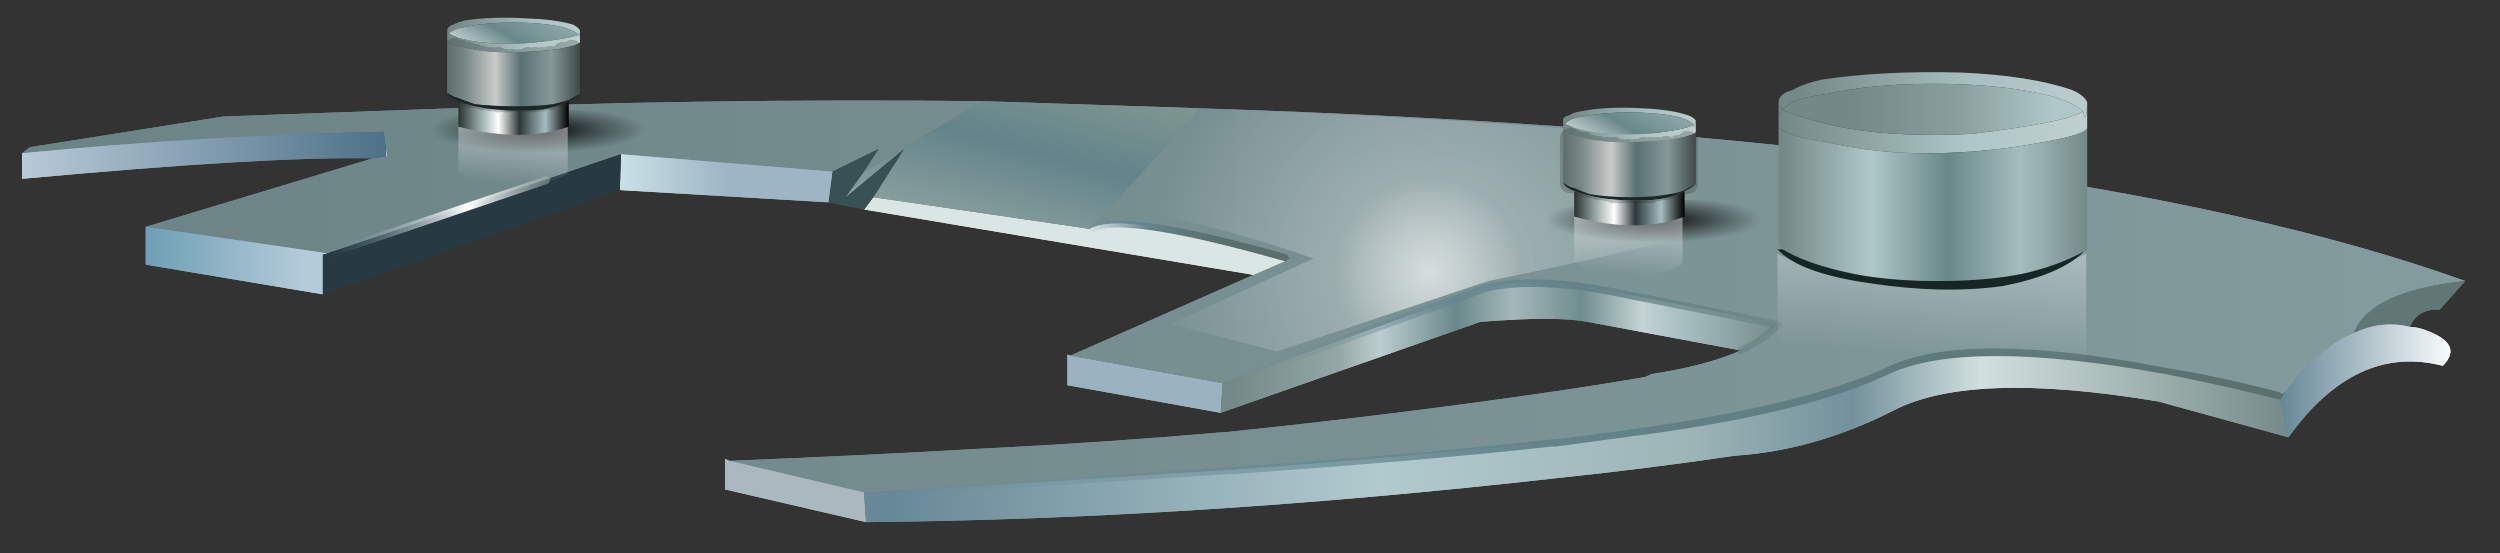 <?xml version="1.0" encoding="utf-8"?>
<!-- Generator: Adobe Illustrator 16.0.0, SVG Export Plug-In . SVG Version: 6.00 Build 0)  -->
<!DOCTYPE svg PUBLIC "-//W3C//DTD SVG 1.1//EN" "http://www.w3.org/Graphics/SVG/1.1/DTD/svg11.dtd">
<svg version="1.1" id="Layer_1" xmlns="http://www.w3.org/2000/svg" xmlns:xlink="http://www.w3.org/1999/xlink" x="0px" y="0px"
	 width="122.33px" height="27.08px" viewBox="0 0 122.33 27.08" enable-background="new 0 0 122.33 27.08" xml:space="preserve">
<rect x="0" y="0" width="122.33" height="27.08" fill="#333333" stroke="none"/>
<g>
	
		<path fill-rule="evenodd" clip-rule="evenodd" fill="none" stroke="#292F2E" stroke-linecap="round" stroke-linejoin="round" stroke-miterlimit="3" stroke-opacity="0.251" d="
		M76.93,6.65l-0.15,2.5 M77.23,6.75l-0.1,2.55 M80.78,6.95v2.7 M81.13,6.9l0.05,2.65 M81.53,6.9l0.05,2.6"/>
	<g>
		<g>
			<g>
				<polygon fill-rule="evenodd" clip-rule="evenodd" fill="#9BB2C0" points="52.38,17.4 59.83,18.75 59.73,20.2 52.23,18.85 
					52.23,17.35 				"/>
				<polygon fill-rule="evenodd" clip-rule="evenodd" fill="#9BB2C0" points="52.38,17.4 59.83,18.75 59.73,20.2 52.23,18.85 
					52.23,17.35 				"/>
				<linearGradient id="SVGID_1_" gradientUnits="userSpaceOnUse" x1="-1495.854" y1="14.509" x2="763.02" y2="14.509">
					<stop  offset="0.016" style="stop-color:#82958F"/>
					<stop  offset="0.286" style="stop-color:#889B95"/>
					<stop  offset="0.553" style="stop-color:#395153"/>
					<stop  offset="0.788" style="stop-color:#A6BDBF"/>
					<stop  offset="1" style="stop-color:#758B89"/>
				</linearGradient>
				<path fill-rule="evenodd" clip-rule="evenodd" fill="url(#SVGID_1_)" d="M111.53,19.35c-2-0.5-3.85-0.92-5.55-1.25h-0.05
					c-6.53-1.2-11.07-1.2-13.6,0c-2.47,1.2-6.27,2.17-11.4,2.9c-1.53,0.23-3.15,0.45-4.85,0.65c-0.03,0-0.08,0-0.15,0
					c-4.23,0.43-9.47,0.88-15.7,1.35c-0.03,0-0.08,0-0.15,0c-3.57,0.23-7.47,0.48-11.7,0.75c-0.1,0-0.17,0-0.2,0
					c-1.9,0.13-3.87,0.25-5.9,0.35l-6.6-1.55c4.27-0.17,8.4-0.37,12.4-0.6c4.07-0.2,7.98-0.47,11.75-0.8c0.03,0,0.07,0,0.1,0
					c5.53-0.57,10.8-1.22,15.8-1.95c1.6-0.23,3.18-0.48,4.75-0.75l0.35-0.15c1.77-0.27,3.22-0.65,4.35-1.15
					c0.73-0.37,1.33-0.8,1.8-1.3l-8.15-1.6c-2.47-0.47-4.48-0.53-6.05-0.2l-12.95,4.7l-7.45-1.35l8.95-3.95l1.6-0.7
					c-5.27-1.67-8.47-2.18-9.6-1.55l5.4-5.9c28.07,0.9,48.7,3.72,61.9,8.45c-3.1,0.33-4.92,1.18-5.45,2.55
					c-1.17,0.47-2.27,1.42-3.3,2.85l-0.1,0.05L111.53,19.35z M30.38,7.55L16.03,12.4l-8.9-1.3l11.1-3.35l0.7-0.1l-0.15-1.2
					c-5.6,0.1-11.5,0.45-17.7,1.05l0.4-0.3l9.45-1.5l9.8-0.35c9.13-0.37,18.25-0.5,27.35-0.4l-5.85,3.5l0.75-1.15l-2.25,1.1
					L30.38,7.55z"/>
				<linearGradient id="SVGID_2_" gradientUnits="userSpaceOnUse" x1="-1495.854" y1="14.509" x2="763.02" y2="14.509">
					<stop  offset="0.016" style="stop-color:#82958F"/>
					<stop  offset="0.286" style="stop-color:#889B95"/>
					<stop  offset="0.553" style="stop-color:#395153"/>
					<stop  offset="0.788" style="stop-color:#A6BDBF"/>
					<stop  offset="1" style="stop-color:#758B89"/>
				</linearGradient>
				<path fill-rule="evenodd" clip-rule="evenodd" fill="url(#SVGID_2_)" d="M111.53,19.35c-2-0.5-3.85-0.92-5.55-1.25h-0.05
					c-6.53-1.2-11.07-1.2-13.6,0c-2.47,1.2-6.27,2.17-11.4,2.9c-1.53,0.23-3.15,0.45-4.85,0.65c-0.03,0-0.08,0-0.15,0
					c-4.23,0.43-9.47,0.88-15.7,1.35c-0.03,0-0.08,0-0.15,0c-3.57,0.23-7.47,0.48-11.7,0.75c-0.1,0-0.17,0-0.2,0
					c-1.9,0.13-3.87,0.25-5.9,0.35l-6.6-1.55c4.27-0.17,8.4-0.37,12.4-0.6c4.07-0.2,7.98-0.47,11.75-0.8c0.03,0,0.07,0,0.1,0
					c5.53-0.57,10.8-1.22,15.8-1.95c1.6-0.23,3.18-0.48,4.75-0.75l0.35-0.15c1.77-0.27,3.22-0.65,4.35-1.15
					c0.73-0.37,1.33-0.8,1.8-1.3l-8.15-1.6c-2.47-0.47-4.48-0.53-6.05-0.2l-12.95,4.7l-7.45-1.35l8.95-3.95l1.6-0.7
					c-5.27-1.67-8.47-2.18-9.6-1.55l5.4-5.9c28.07,0.9,48.7,3.72,61.9,8.45c-3.1,0.33-4.92,1.18-5.45,2.55
					c-1.17,0.47-2.27,1.42-3.3,2.85l-0.1,0.05L111.53,19.35z M30.38,7.55L16.03,12.4l-8.9-1.3l11.1-3.35l0.7-0.1l-0.15-1.2
					c-5.6,0.1-11.5,0.45-17.7,1.05l0.4-0.3l9.45-1.5l9.8-0.35c9.13-0.37,18.25-0.5,27.35-0.4l-5.85,3.5l0.75-1.15l-2.25,1.1
					L30.38,7.55z"/>
				<linearGradient id="SVGID_3_" gradientUnits="userSpaceOnUse" x1="59.733" y1="17.021" x2="86.983" y2="17.021">
					<stop  offset="0.016" style="stop-color:#738987"/>
					<stop  offset="0.212" style="stop-color:#94A7A6"/>
					<stop  offset="0.286" style="stop-color:#BDCDCE"/>
					<stop  offset="0.423" style="stop-color:#69888A"/>
					<stop  offset="0.525" style="stop-color:#A5B8B8"/>
					<stop  offset="0.647" style="stop-color:#6F8D8F"/>
					<stop  offset="0.757" style="stop-color:#C5D3D3"/>
					<stop  offset="0.835" style="stop-color:#A6BDBF"/>
					<stop  offset="1" style="stop-color:#758B89"/>
				</linearGradient>
				<path fill-rule="evenodd" clip-rule="evenodd" fill="url(#SVGID_3_)" d="M59.83,18.75l12.95-4.7c1.57-0.33,3.58-0.27,6.05,0.2
					l8.15,1.6c-0.47,0.5-1.07,0.93-1.8,1.3l-7.5-1.4c-1.03-0.2-2.78-0.2-5.25,0l-12.7,4.45L59.83,18.75z"/>
				<linearGradient id="SVGID_4_" gradientUnits="userSpaceOnUse" x1="59.733" y1="17.021" x2="86.983" y2="17.021">
					<stop  offset="0.016" style="stop-color:#738987"/>
					<stop  offset="0.212" style="stop-color:#94A7A6"/>
					<stop  offset="0.286" style="stop-color:#BDCDCE"/>
					<stop  offset="0.423" style="stop-color:#69888A"/>
					<stop  offset="0.525" style="stop-color:#A5B8B8"/>
					<stop  offset="0.647" style="stop-color:#6F8D8F"/>
					<stop  offset="0.757" style="stop-color:#C5D3D3"/>
					<stop  offset="0.835" style="stop-color:#A6BDBF"/>
					<stop  offset="1" style="stop-color:#758B89"/>
				</linearGradient>
				<path fill-rule="evenodd" clip-rule="evenodd" fill="url(#SVGID_4_)" d="M59.83,18.75l12.95-4.7c1.57-0.33,3.58-0.27,6.05,0.2
					l8.15,1.6c-0.47,0.5-1.07,0.93-1.8,1.3l-7.5-1.4c-1.03-0.2-2.78-0.2-5.25,0l-12.7,4.45L59.83,18.75z"/>
				<path fill-rule="evenodd" clip-rule="evenodd" fill="#DAE6E4" d="M42.28,10.25l0.45-0.6l10.6,1.55c1.13-0.63,4.33-0.12,9.6,1.55
					l-1.6,0.7L42.28,10.25z"/>
				<path fill-rule="evenodd" clip-rule="evenodd" fill="#DAE6E4" d="M42.28,10.25l0.45-0.6l10.6,1.55c1.13-0.63,4.33-0.12,9.6,1.55
					l-1.6,0.7L42.28,10.25z"/>
				<linearGradient id="SVGID_5_" gradientUnits="userSpaceOnUse" x1="48.697" y1="12.48" x2="51.545" y2="1.861">
					<stop  offset="0.031" style="stop-color:#90A3A1"/>
					<stop  offset="0.49" style="stop-color:#63848B"/>
					<stop  offset="1" style="stop-color:#899D92"/>
				</linearGradient>
				<polygon fill-rule="evenodd" clip-rule="evenodd" fill="url(#SVGID_5_)" points="42.73,9.65 44.23,7.3 41.33,9.7 42.23,8.45 
					48.08,4.95 58.73,5.3 53.33,11.2 				"/>
				<linearGradient id="SVGID_6_" gradientUnits="userSpaceOnUse" x1="48.697" y1="12.48" x2="51.545" y2="1.861">
					<stop  offset="0.031" style="stop-color:#90A3A1"/>
					<stop  offset="0.49" style="stop-color:#63848B"/>
					<stop  offset="1" style="stop-color:#899D92"/>
				</linearGradient>
				<polygon fill-rule="evenodd" clip-rule="evenodd" fill="url(#SVGID_6_)" points="42.73,9.65 44.23,7.3 41.33,9.7 42.23,8.45 
					48.08,4.95 58.73,5.3 53.33,11.2 				"/>
				<polygon fill-rule="evenodd" clip-rule="evenodd" fill="#395155" points="42.23,8.45 41.33,9.7 44.23,7.3 42.73,9.65 
					42.28,10.25 40.53,9.9 40.73,8.4 42.98,7.3 				"/>
				<polygon fill-rule="evenodd" clip-rule="evenodd" fill="#395155" points="42.23,8.45 41.33,9.7 44.23,7.3 42.73,9.65 
					42.28,10.25 40.53,9.9 40.73,8.4 42.98,7.3 				"/>
				<linearGradient id="SVGID_7_" gradientUnits="userSpaceOnUse" x1="29.496" y1="8.725" x2="35.571" y2="8.725">
					<stop  offset="0" style="stop-color:#D0E8EA"/>
					<stop  offset="1" style="stop-color:#9EB5C5"/>
				</linearGradient>
				<polygon fill-rule="evenodd" clip-rule="evenodd" fill="url(#SVGID_7_)" points="30.33,9.3 30.38,7.55 40.73,8.4 40.53,9.9 				
					"/>
				<linearGradient id="SVGID_8_" gradientUnits="userSpaceOnUse" x1="29.496" y1="8.725" x2="35.571" y2="8.725">
					<stop  offset="0" style="stop-color:#D0E8EA"/>
					<stop  offset="1" style="stop-color:#9EB5C5"/>
				</linearGradient>
				<polygon fill-rule="evenodd" clip-rule="evenodd" fill="url(#SVGID_8_)" points="30.33,9.3 30.38,7.55 40.73,8.4 40.53,9.9 				
					"/>
				<polygon fill-rule="evenodd" clip-rule="evenodd" fill="#273A41" points="16.03,12.4 30.38,7.55 30.33,9.3 15.78,14.4 
					15.78,12.45 				"/>
				<polygon fill-rule="evenodd" clip-rule="evenodd" fill="#273A41" points="16.03,12.4 30.38,7.55 30.33,9.3 15.78,14.4 
					15.78,12.45 				"/>
				<polygon fill-rule="evenodd" clip-rule="evenodd" fill="#AAB9C0" points="35.68,22.55 42.28,24.1 42.38,25.55 35.48,23.95 
					35.48,22.45 				"/>
				<polygon fill-rule="evenodd" clip-rule="evenodd" fill="#AAB9C0" points="35.68,22.55 42.28,24.1 42.38,25.55 35.48,23.95 
					35.48,22.45 				"/>
				<linearGradient id="SVGID_9_" gradientUnits="userSpaceOnUse" x1="42.283" y1="21.375" x2="111.983" y2="21.375">
					<stop  offset="0.016" style="stop-color:#678897"/>
					<stop  offset="0.361" style="stop-color:#B1CACE"/>
					<stop  offset="0.58" style="stop-color:#9DB5B7"/>
					<stop  offset="0.694" style="stop-color:#73919C"/>
					<stop  offset="0.784" style="stop-color:#D1E0DE"/>
					<stop  offset="1" style="stop-color:#758B89"/>
				</linearGradient>
				<path fill-rule="evenodd" clip-rule="evenodd" fill="url(#SVGID_9_)" d="M105.98,18.1c1.7,0.33,3.55,0.75,5.55,1.25l0.45,2.05
					l-6.35-1.75c-6.13-1.03-10.47-0.88-13,0.45c-2.57,1.3-5.15,2.03-7.75,2.2c-2.93,0.43-5.85,0.8-8.75,1.1
					c-11.8,1.33-23.05,2.05-33.75,2.15l-0.1-1.45c2.03-0.1,4-0.22,5.9-0.35c0.03,0,0.1,0,0.2,0c4.23-0.27,8.13-0.52,11.7-0.75
					c0.07,0,0.12,0,0.15,0c6.23-0.47,11.47-0.92,15.7-1.35c0.07,0,0.12,0,0.15,0c1.7-0.2,3.32-0.42,4.85-0.65
					c5.13-0.73,8.93-1.7,11.4-2.9c2.53-1.2,7.07-1.2,13.6,0H105.98z"/>
				<linearGradient id="SVGID_10_" gradientUnits="userSpaceOnUse" x1="42.283" y1="21.375" x2="111.983" y2="21.375">
					<stop  offset="0.016" style="stop-color:#678897"/>
					<stop  offset="0.361" style="stop-color:#B1CACE"/>
					<stop  offset="0.58" style="stop-color:#9DB5B7"/>
					<stop  offset="0.694" style="stop-color:#73919C"/>
					<stop  offset="0.784" style="stop-color:#D1E0DE"/>
					<stop  offset="1" style="stop-color:#758B89"/>
				</linearGradient>
				<path fill-rule="evenodd" clip-rule="evenodd" fill="url(#SVGID_10_)" d="M105.98,18.1c1.7,0.33,3.55,0.75,5.55,1.25l0.45,2.05
					l-6.35-1.75c-6.13-1.03-10.47-0.88-13,0.45c-2.57,1.3-5.15,2.03-7.75,2.2c-2.93,0.43-5.85,0.8-8.75,1.1
					c-11.8,1.33-23.05,2.05-33.75,2.15l-0.1-1.45c2.03-0.1,4-0.22,5.9-0.35c0.03,0,0.1,0,0.2,0c4.23-0.27,8.13-0.52,11.7-0.75
					c0.07,0,0.12,0,0.15,0c6.23-0.47,11.47-0.92,15.7-1.35c0.07,0,0.12,0,0.15,0c1.7-0.2,3.32-0.42,4.85-0.65
					c5.13-0.73,8.93-1.7,11.4-2.9c2.53-1.2,7.07-1.2,13.6,0H105.98z"/>
				<path fill-rule="evenodd" clip-rule="evenodd" fill="#617775" d="M115.18,16.3c0.53-1.37,2.35-2.22,5.45-2.55l-1.25,1.4
					c-0.73-0.03-1.22,0.25-1.45,0.85C117,15.77,116.08,15.87,115.18,16.3z"/>
				<path fill-rule="evenodd" clip-rule="evenodd" fill="#617775" d="M115.18,16.3c0.53-1.37,2.35-2.22,5.45-2.55l-1.25,1.4
					c-0.73-0.03-1.22,0.25-1.45,0.85C117,15.77,116.08,15.87,115.18,16.3z"/>
				<linearGradient id="SVGID_11_" gradientUnits="userSpaceOnUse" x1="111.533" y1="18.639" x2="119.933" y2="18.639">
					<stop  offset="0.016" style="stop-color:#678897"/>
					<stop  offset="1" style="stop-color:#FAFCFC"/>
				</linearGradient>
				<path fill-rule="evenodd" clip-rule="evenodd" fill="url(#SVGID_11_)" d="M111.98,21.4l-0.45-2.05c0.03,0,0.07,0,0.1,0
					c0.07-0.03,0.12-0.08,0.15-0.15l0.1-0.05c1.03-1.43,2.13-2.38,3.3-2.85c0.9-0.43,1.82-0.53,2.75-0.3c0.17,0,0.37,0.03,0.6,0.1
					c1.4,0.47,1.73,1.07,1,1.8C116.7,17.17,114.18,18.33,111.98,21.4z"/>
				<linearGradient id="SVGID_12_" gradientUnits="userSpaceOnUse" x1="111.533" y1="18.639" x2="119.933" y2="18.639">
					<stop  offset="0.016" style="stop-color:#678897"/>
					<stop  offset="1" style="stop-color:#FAFCFC"/>
				</linearGradient>
				<path fill-rule="evenodd" clip-rule="evenodd" fill="url(#SVGID_12_)" d="M111.98,21.4l-0.45-2.05c0.03,0,0.07,0,0.1,0
					c0.07-0.03,0.12-0.08,0.15-0.15l0.1-0.05c1.03-1.43,2.13-2.38,3.3-2.85c0.9-0.43,1.82-0.53,2.75-0.3c0.17,0,0.37,0.03,0.6,0.1
					c1.4,0.47,1.73,1.07,1,1.8C116.7,17.17,114.18,18.33,111.98,21.4z"/>
				<linearGradient id="SVGID_13_" gradientUnits="userSpaceOnUse" x1="5.271" y1="12.75" x2="14.796" y2="12.75">
					<stop  offset="0" style="stop-color:#5C94AB"/>
					<stop  offset="1" style="stop-color:#B4CBD9"/>
				</linearGradient>
				<polygon fill-rule="evenodd" clip-rule="evenodd" fill="url(#SVGID_13_)" points="7.13,11.1 16.03,12.4 15.78,12.45 15.78,14.4 
					7.13,12.95 				"/>
				<linearGradient id="SVGID_14_" gradientUnits="userSpaceOnUse" x1="5.271" y1="12.75" x2="14.796" y2="12.75">
					<stop  offset="0" style="stop-color:#5C94AB"/>
					<stop  offset="1" style="stop-color:#B4CBD9"/>
				</linearGradient>
				<polygon fill-rule="evenodd" clip-rule="evenodd" fill="url(#SVGID_14_)" points="7.13,11.1 16.03,12.4 15.78,12.45 15.78,14.4 
					7.13,12.95 				"/>
				<linearGradient id="SVGID_15_" gradientUnits="userSpaceOnUse" x1="1.058" y1="7.6" x2="18.908" y2="7.6">
					<stop  offset="0" style="stop-color:#B8CAD8"/>
					<stop  offset="1" style="stop-color:#4D7188"/>
					<stop  offset="1" style="stop-color:#B8CAD8"/>
				</linearGradient>
				<path fill-rule="evenodd" clip-rule="evenodd" fill="url(#SVGID_15_)" d="M1.08,7.5c6.2-0.6,12.1-0.95,17.7-1.05l0.15,1.2
					l-0.7,0.1c-3.53-0.07-9.25,0.27-17.15,1V7.5z"/>
				<linearGradient id="SVGID_16_" gradientUnits="userSpaceOnUse" x1="1.058" y1="7.6" x2="18.908" y2="7.6">
					<stop  offset="0" style="stop-color:#B8CAD8"/>
					<stop  offset="1" style="stop-color:#4D7188"/>
					<stop  offset="1" style="stop-color:#B8CAD8"/>
				</linearGradient>
				<path fill-rule="evenodd" clip-rule="evenodd" fill="url(#SVGID_16_)" d="M1.08,7.5c6.2-0.6,12.1-0.95,17.7-1.05l0.15,1.2
					l-0.7,0.1c-3.53-0.07-9.25,0.27-17.15,1V7.5z"/>
				
					<line fill-rule="evenodd" clip-rule="evenodd" fill="none" stroke="#DBEAEF" stroke-width="0.1" stroke-linecap="round" stroke-linejoin="round" stroke-miterlimit="3" x1="105.98" y1="18.1" x2="105.93" y2="18.1"/>
				
					<line fill-rule="evenodd" clip-rule="evenodd" fill="none" stroke="#DBEAEF" stroke-width="0.1" stroke-linecap="round" stroke-linejoin="round" stroke-miterlimit="3" x1="105.98" y1="18.1" x2="105.93" y2="18.1"/>
			</g>
		</g>
	</g>
	<g>
		<g>
			<linearGradient id="SVGID_17_" gradientUnits="userSpaceOnUse" x1="53.183" y1="11.791" x2="59.383" y2="11.791">
				<stop  offset="0.016" style="stop-color:#678897;stop-opacity:0"/>
				<stop  offset="0.486" style="stop-color:#63848B"/>
				<stop  offset="1" style="stop-color:#5A706E"/>
			</linearGradient>
			<path fill-rule="evenodd" clip-rule="evenodd" fill="url(#SVGID_17_)" d="M53.13,11.3c-0.03-0.07-0.03-0.12,0-0.15
				c0.73-0.77,4.02-0.33,9.85,1.3l0.05,0.1c0.07,0.03,0.1,0.07,0.1,0.1c-0.07,0-0.12,0.03-0.15,0.1l-0.05,0.05
				c-5.63-1.6-8.82-2.05-9.55-1.35c-0.03,0.03-0.07,0.05-0.1,0.05c-0.07,0-0.12-0.02-0.15-0.05C53.1,11.38,53.1,11.33,53.13,11.3z"
				/>
			<linearGradient id="SVGID_18_" gradientUnits="userSpaceOnUse" x1="60.596" y1="16.309" x2="93.271" y2="16.309">
				<stop  offset="0.016" style="stop-color:#678897;stop-opacity:0"/>
				<stop  offset="0.486" style="stop-color:#63848B"/>
				<stop  offset="1" style="stop-color:#5A706E;stop-opacity:0"/>
			</linearGradient>
			<path fill-rule="evenodd" clip-rule="evenodd" fill="url(#SVGID_18_)" d="M59.68,18.8c-0.07-0.03-0.07-0.08,0-0.15
				c0-0.03,0.02-0.05,0.05-0.05l12.95-4.7h0.1c1.57-0.37,3.62-0.3,6.15,0.2l8.1,1.6l0.1,0.05c0.03,0,0.05,0.03,0.05,0.1
				c0,0.03-0.02,0.08-0.05,0.15c-0.47,0.5-1.1,0.93-1.9,1.3c-0.03,0.03-0.07,0.05-0.1,0.05c-0.07-0.03-0.1-0.08-0.1-0.15
				c-0.03-0.03-0.03-0.07,0-0.1c0-0.07,0.03-0.1,0.1-0.1c0.6-0.3,1.1-0.63,1.5-1l-7.8-1.55c-2.47-0.47-4.47-0.53-6-0.2l-12.95,4.7
				c-0.03,0-0.08,0-0.15,0C59.7,18.88,59.68,18.83,59.68,18.8z"/>
			<linearGradient id="SVGID_19_" gradientUnits="userSpaceOnUse" x1="42.258" y1="20.675" x2="111.608" y2="20.675">
				<stop  offset="0.016" style="stop-color:#678897;stop-opacity:0"/>
				<stop  offset="0.486" style="stop-color:#63848B"/>
				<stop  offset="1" style="stop-color:#5A706E"/>
			</linearGradient>
			<path fill-rule="evenodd" clip-rule="evenodd" fill="url(#SVGID_19_)" d="M48.18,23.65c0.03,0,0.1,0,0.2,0
				c4.23-0.3,8.13-0.57,11.7-0.8c0.07,0,0.12,0,0.15,0c6.23-0.43,11.47-0.88,15.7-1.35c0.07,0,0.12,0,0.15,0
				c1.67-0.2,3.28-0.42,4.85-0.65c5.1-0.77,8.88-1.72,11.35-2.85c2.53-1.27,7.1-1.27,13.7,0c1.7,0.27,3.57,0.67,5.6,1.2l0.05,0.1
				c0.07,0,0.1,0.03,0.1,0.1c-0.07,0-0.1,0.03-0.1,0.1c-0.03,0.03-0.07,0.05-0.1,0.05c-2-0.5-3.87-0.92-5.6-1.25
				c-6.47-1.17-10.97-1.17-13.5,0c-2.5,1.2-6.32,2.17-11.45,2.9c-1.53,0.2-3.15,0.42-4.85,0.65h-0.05c-0.03,0-0.08,0-0.15,0
				c-4.23,0.47-9.47,0.92-15.7,1.35c-0.03,0-0.08,0-0.15,0c-3.57,0.23-7.47,0.48-11.7,0.75c-0.1,0-0.17,0-0.2,0
				c-1.9,0.17-3.87,0.28-5.9,0.35c-0.03,0-0.05-0.02-0.05-0.05c-0.03-0.03-0.05-0.08-0.05-0.15c-0.07-0.03-0.07-0.05,0-0.05
				c0.03-0.07,0.07-0.1,0.1-0.1C44.32,23.82,46.28,23.72,48.18,23.65z"/>
			<linearGradient id="SVGID_20_" gradientUnits="userSpaceOnUse" x1="15.945" y1="10.612" x2="30.22" y2="10.612">
				<stop  offset="0.016" style="stop-color:#678897;stop-opacity:0"/>
				<stop  offset="0.486" style="stop-color:#FFFFFF"/>
				<stop  offset="1" style="stop-color:#5A706E;stop-opacity:0"/>
			</linearGradient>
			<path fill-rule="evenodd" clip-rule="evenodd" fill="url(#SVGID_20_)" d="M26.93,8.75c0,0.03-0.02,0.08-0.05,0.15
				c0,0.03-0.03,0.07-0.1,0.1l-10.65,3.6c-0.07,0-0.12-0.02-0.15-0.05c-0.07,0-0.1-0.03-0.1-0.1c-0.03-0.03-0.03-0.08,0-0.15
				c0-0.03,0.03-0.05,0.1-0.05l10.65-3.6c0.07-0.03,0.12-0.03,0.15,0C26.85,8.65,26.9,8.68,26.93,8.75z"/>
		</g>
	</g>
	<g>
		<radialGradient id="SVGID_21_" cx="69.933" cy="13.3" r="13.654" gradientUnits="userSpaceOnUse">
			<stop  offset="0" style="stop-color:#FFFFFF;stop-opacity:0.443"/>
			<stop  offset="0.333" style="stop-color:#FFFFFF;stop-opacity:0.141"/>
			<stop  offset="1" style="stop-color:#FFFFFF;stop-opacity:0"/>
		</radialGradient>
		<path fill-rule="evenodd" clip-rule="evenodd" fill="url(#SVGID_21_)" d="M52.93,10.75l-7.4-1.3l4.5-3.55l8.25-0.4l-0.25-0.2
			c8.17,0.23,17.08,0.78,26.75,1.65c0.23,0,0.43,0,0.6,0c10.63,1.2,10.63,2.48,0,3.85c-2.97,0.87-7.15,1.85-12.55,2.95L62.48,17.2
			l-5.2-1.35l7-3.2C58.52,10.65,54.73,10.02,52.93,10.75z"/>
		<radialGradient id="SVGID_22_" cx="69.933" cy="13.3" r="13.654" gradientUnits="userSpaceOnUse">
			<stop  offset="0" style="stop-color:#FFFFFF;stop-opacity:0.443"/>
			<stop  offset="0.333" style="stop-color:#FFFFFF;stop-opacity:0.141"/>
			<stop  offset="1" style="stop-color:#FFFFFF;stop-opacity:0"/>
		</radialGradient>
		<path fill-rule="evenodd" clip-rule="evenodd" fill="url(#SVGID_22_)" d="M52.93,10.75l-7.4-1.3l4.5-3.55l8.25-0.4l-0.25-0.2
			c8.17,0.23,17.08,0.78,26.75,1.65c0.23,0,0.43,0,0.6,0c10.63,1.2,10.63,2.48,0,3.85c-2.97,0.87-7.15,1.85-12.55,2.95L62.48,17.2
			l-5.2-1.35l7-3.2C58.52,10.65,54.73,10.02,52.93,10.75z"/>
	</g>
	<g>
		<g>
			<linearGradient id="SVGID_23_" gradientUnits="userSpaceOnUse" x1="95.481" y1="1.378" x2="94.403" y2="17.331">
				<stop  offset="0" style="stop-color:#FFFFFF"/>
				<stop  offset="1" style="stop-color:#FFFFFF;stop-opacity:0"/>
			</linearGradient>
			<path fill-rule="evenodd" clip-rule="evenodd" fill="url(#SVGID_23_)" d="M94.53,13.65c2.13,0,3.92-0.18,5.35-0.55
				c1.03-0.2,1.77-0.43,2.2-0.7v6c-0.07,0.03-0.12,0.05-0.15,0.05c-0.73,0.43-1.68,0.78-2.85,1.05c-1.13,0.27-2.57,0.4-4.3,0.4
				c-1.8,0-3.35-0.17-4.65-0.5c-1.27-0.27-2.25-0.63-2.95-1.1c-0.1-0.03-0.17-0.07-0.2-0.1v-5.8c0.4,0.27,1.15,0.5,2.25,0.7
				C90.7,13.47,92.47,13.65,94.53,13.65z"/>
		</g>
		<g>
			<g>
				<linearGradient id="SVGID_24_" gradientUnits="userSpaceOnUse" x1="86.983" y1="6.252" x2="102.083" y2="6.252">
					<stop  offset="0.016" style="stop-color:#738987"/>
					<stop  offset="0.627" style="stop-color:#AFC7C7"/>
					<stop  offset="1" style="stop-color:#BFCFCF"/>
				</linearGradient>
				<path fill-rule="evenodd" clip-rule="evenodd" fill="url(#SVGID_24_)" d="M87.03,6.25v-0.6c0.07-0.1,0.13-0.2,0.2-0.3
					c0.1,0.1,0.45,0.23,1.05,0.4c2.07,0.7,4.8,0.97,8.2,0.8c3.07-0.37,4.88-0.73,5.45-1.1c0.1,0.5,0.17,0.35,0.2-0.45v1.25
					c-0.01,0.23-0.81,0.48-2.4,0.75c-1.6,0.3-3.3,0.47-5.1,0.5s-3.57-0.15-5.3-0.55c-0.67-0.1-1.2-0.22-1.6-0.35
					C87.47,6.5,87.23,6.38,87.03,6.25z"/>
				<linearGradient id="SVGID_25_" gradientUnits="userSpaceOnUse" x1="87.695" y1="4.635" x2="101.37" y2="4.635">
					<stop  offset="0.016" style="stop-color:#738987"/>
					<stop  offset="0.627" style="stop-color:#A6BEBE"/>
					<stop  offset="1" style="stop-color:#BACBCC"/>
				</linearGradient>
				<path fill-rule="evenodd" clip-rule="evenodd" fill="url(#SVGID_25_)" d="M102.13,5c-0.03,0.8-0.1,0.95-0.2,0.45
					c-0.4-0.37-1.07-0.65-2-0.85c-1.47-0.33-3.23-0.5-5.3-0.5c-2.03,0-3.78,0.17-5.25,0.5h-0.05c-0.7,0.1-1.23,0.23-1.6,0.4
					c-0.23,0.13-0.4,0.25-0.5,0.35c-0.13-0.1-0.2-0.18-0.2-0.25V5c0-0.27,0.23-0.47,0.7-0.6c0.33-0.2,0.8-0.37,1.4-0.5
					c1.97-0.3,4.25-0.42,6.85-0.35c2.23,0.1,4.03,0.38,5.4,0.85C101.78,4.57,102.03,4.77,102.13,5z"/>
				<linearGradient id="SVGID_26_" gradientUnits="userSpaceOnUse" x1="86.983" y1="9.425" x2="102.083" y2="9.425">
					<stop  offset="0.016" style="stop-color:#738987"/>
					<stop  offset="0.302" style="stop-color:#AFC7C7"/>
					<stop  offset="0.553" style="stop-color:#69888A"/>
					<stop  offset="0.788" style="stop-color:#A6BDBF"/>
					<stop  offset="1" style="stop-color:#758B89"/>
				</linearGradient>
				<path fill-rule="evenodd" clip-rule="evenodd" fill="url(#SVGID_26_)" d="M87.03,5.65V5.1c0,0.07,0.07,0.15,0.2,0.25
					C87.17,5.45,87.1,5.55,87.03,5.65z M87.23,12.2c-0.07-0.07-0.13-0.12-0.2-0.15v-5.8c0.2,0.13,0.43,0.25,0.7,0.35
					c0.4,0.13,0.93,0.25,1.6,0.35c1.73,0.4,3.5,0.58,5.3,0.55s3.5-0.2,5.1-0.5c1.59-0.27,2.39-0.52,2.4-0.75v6
					c-0.03,0.03-0.08,0.05-0.15,0.05c-0.77,0.43-1.7,0.78-2.8,1.05c-1.2,0.27-2.67,0.4-4.4,0.4c-1.77,0-3.28-0.15-4.55-0.45
					C88.93,13,87.93,12.63,87.23,12.2z"/>
				<linearGradient id="SVGID_27_" gradientUnits="userSpaceOnUse" x1="90.378" y1="5.333" x2="100.478" y2="5.371">
					<stop  offset="0.016" style="stop-color:#738987"/>
					<stop  offset="0.537" style="stop-color:#899F9E"/>
					<stop  offset="1" style="stop-color:#AFC7C7"/>
				</linearGradient>
				<path fill-rule="evenodd" clip-rule="evenodd" fill="url(#SVGID_27_)" d="M101.93,5.45c-0.57,0.37-2.38,0.73-5.45,1.1
					c-3.4,0.17-6.13-0.1-8.2-0.8c-0.6-0.17-0.95-0.3-1.05-0.4c0.1-0.1,0.27-0.22,0.5-0.35c0.37-0.17,0.9-0.3,1.6-0.4h0.05
					c1.47-0.33,3.22-0.5,5.25-0.5c2.07,0,3.83,0.17,5.3,0.5C100.87,4.8,101.53,5.08,101.93,5.45z"/>
				<path fill-rule="evenodd" clip-rule="evenodd" fill="#162625" d="M87.23,12.2c0.7,0.43,1.7,0.8,3,1.1
					c1.27,0.3,2.78,0.45,4.55,0.45c1.73,0,3.2-0.13,4.4-0.4c1.1-0.27,2.03-0.62,2.8-1.05c-0.77,0.77-2.1,1.33-4,1.7
					c-1.97,0.27-4.15,0.22-6.55-0.15c-2.27-0.33-3.75-0.88-4.45-1.65H87.23z"/>
			</g>
		</g>
	</g>
	<g>
		<g>
			
				<radialGradient id="SVGID_28_" cx="26.333" cy="6.35" r="5.291" gradientTransform="matrix(1 0 0 0.215 0 4.984)" gradientUnits="userSpaceOnUse">
				<stop  offset="0" style="stop-color:#000000"/>
				<stop  offset="1" style="stop-color:#111111;stop-opacity:0"/>
			</radialGradient>
			<path fill-rule="evenodd" clip-rule="evenodd" fill="url(#SVGID_28_)" d="M31.53,7.45c-1.4,0.2-3.07,0.3-5,0.3
				c-2,0-3.68-0.1-5.05-0.3c-1.43-0.23-2.15-0.53-2.15-0.9c0-0.33,0.72-0.62,2.15-0.85c1.37-0.23,3.05-0.35,5.05-0.35
				c1.93,0,3.6,0.12,5,0.35c1.43,0.23,2.15,0.52,2.15,0.85C33.68,6.92,32.97,7.22,31.53,7.45z"/>
		</g>
		<g>
			
				<linearGradient id="SVGID_29_" gradientUnits="userSpaceOnUse" x1="-89.571" y1="-391.356" x2="-83.11" y2="-391.356" gradientTransform="matrix(-0.058 0.998 -0.997 -0.084 -369.921 59.056)">
				<stop  offset="0" style="stop-color:#FFFFFF"/>
				<stop  offset="1" style="stop-color:#FFFFFF;stop-opacity:0"/>
			</linearGradient>
			<path fill-rule="evenodd" clip-rule="evenodd" fill="url(#SVGID_29_)" d="M23.53,8.95c-0.43-0.13-0.77-0.3-1-0.5
				c-0.07,0-0.1-0.02-0.1-0.05V6.05c0.17,0.13,0.43,0.23,0.8,0.3c0.53,0.13,1.15,0.2,1.85,0.2c0.73,0,1.35-0.07,1.85-0.2
				c0.37-0.07,0.65-0.17,0.85-0.3v2.4l-0.1,0.1c-0.27,0.17-0.62,0.3-1.05,0.4c-0.37,0.1-0.87,0.15-1.5,0.15
				C24.53,9.1,24,9.05,23.53,8.95z"/>
		</g>
		<g>
			<g>
				<linearGradient id="SVGID_30_" gradientUnits="userSpaceOnUse" x1="22.183" y1="1.34" x2="28.083" y2="1.34">
					<stop  offset="0.016" style="stop-color:#738987"/>
					<stop  offset="0.627" style="stop-color:#A6BEBE"/>
					<stop  offset="1" style="stop-color:#BACBCC"/>
				</linearGradient>
				<path fill-rule="evenodd" clip-rule="evenodd" fill="url(#SVGID_30_)" d="M21.98,1.65c-0.07-0.07-0.1-0.12-0.1-0.15
					c0-0.13,0.1-0.23,0.3-0.3c0.13-0.07,0.32-0.13,0.55-0.2c0.87-0.13,1.88-0.17,3.05-0.1c0.9,0.03,1.65,0.13,2.25,0.3
					c0.2,0.1,0.32,0.2,0.35,0.3c-0.03,0.33-0.05,0.4-0.05,0.2c-0.2-0.17-0.5-0.3-0.9-0.4c-0.67-0.13-1.43-0.2-2.3-0.2
					s-1.62,0.07-2.25,0.2c-0.3,0.03-0.53,0.1-0.7,0.2C22.08,1.53,22.02,1.58,21.98,1.65z"/>
				<linearGradient id="SVGID_31_" gradientUnits="userSpaceOnUse" x1="21.52" y1="8.016" x2="27.919" y2="-3.138">
					<stop  offset="0.016" style="stop-color:#738987"/>
					<stop  offset="0.133" style="stop-color:#94A7A3"/>
					<stop  offset="0.361" style="stop-color:#FFFFFF"/>
					<stop  offset="0.553" style="stop-color:#69888A"/>
					<stop  offset="0.788" style="stop-color:#A6BDBF"/>
					<stop  offset="1" style="stop-color:#465351"/>
				</linearGradient>
				<path fill-rule="evenodd" clip-rule="evenodd" fill="url(#SVGID_31_)" d="M21.98,1.65c0.03-0.07,0.1-0.12,0.2-0.15
					c0.17-0.1,0.4-0.17,0.7-0.2c0.63-0.13,1.38-0.2,2.25-0.2s1.63,0.07,2.3,0.2c0.4,0.1,0.7,0.23,0.9,0.4
					c-0.3,0.13-1.08,0.27-2.35,0.4c-1.47,0.1-2.65,0.02-3.55-0.25C22.17,1.75,22.02,1.68,21.98,1.65z"/>
				<linearGradient id="SVGID_32_" gradientUnits="userSpaceOnUse" x1="21.895" y1="2.029" x2="28.37" y2="2.029">
					<stop  offset="0.016" style="stop-color:#738987"/>
					<stop  offset="0.627" style="stop-color:#AFC7C7"/>
					<stop  offset="1" style="stop-color:#BFCFCF"/>
				</linearGradient>
				<path fill-rule="evenodd" clip-rule="evenodd" fill="url(#SVGID_32_)" d="M28.38,2.05c0,0.1-0.35,0.22-1.05,0.35
					c-0.67,0.1-1.4,0.15-2.2,0.15c-0.77,0.03-1.52-0.03-2.25-0.2c-0.3-0.07-0.53-0.12-0.7-0.15c-0.1-0.07-0.2-0.12-0.3-0.15V1.8
					c0-0.07,0.04-0.12,0.1-0.15c0.03,0.03,0.18,0.1,0.45,0.2c0.9,0.27,2.08,0.35,3.55,0.25c1.27-0.13,2.05-0.27,2.35-0.4
					c0,0.2,0.02,0.13,0.05-0.2V2.05z"/>
				<linearGradient id="SVGID_33_" gradientUnits="userSpaceOnUse" x1="21.895" y1="3.625" x2="28.37" y2="3.625">
					<stop  offset="0.016" style="stop-color:#738987"/>
					<stop  offset="0.133" style="stop-color:#94A7A3"/>
					<stop  offset="0.361" style="stop-color:#FFFFFF"/>
					<stop  offset="0.553" style="stop-color:#69888A"/>
					<stop  offset="0.788" style="stop-color:#A6BDBF"/>
					<stop  offset="1" style="stop-color:#465351"/>
				</linearGradient>
				<path fill-rule="evenodd" clip-rule="evenodd" fill="url(#SVGID_33_)" d="M21.88,4.55v-2.5c0.1,0.03,0.2,0.08,0.3,0.15
					c0.17,0.03,0.4,0.08,0.7,0.15c0.73,0.17,1.48,0.23,2.25,0.2c0.8,0,1.53-0.05,2.2-0.15c0.7-0.13,1.05-0.25,1.05-0.35V4.6
					c-0.2,0.1-0.38,0.2-0.55,0.3c-0.23,0.07-0.48,0.13-0.75,0.2c-0.5,0.07-1.12,0.1-1.85,0.1c-0.8,0-1.47-0.03-2-0.1
					c-0.3-0.1-0.57-0.2-0.8-0.3c-0.17-0.03-0.32-0.1-0.45-0.2L21.88,4.55z"/>
				<linearGradient id="SVGID_34_" gradientUnits="userSpaceOnUse" x1="21.895" y1="1.65" x2="28.37" y2="1.65">
					<stop  offset="0.016" style="stop-color:#738987"/>
					<stop  offset="0.302" style="stop-color:#AFC7C7"/>
					<stop  offset="0.553" style="stop-color:#69888A"/>
					<stop  offset="0.788" style="stop-color:#A6BDBF"/>
					<stop  offset="1" style="stop-color:#758B89"/>
				</linearGradient>
				<path fill-rule="evenodd" clip-rule="evenodd" fill="url(#SVGID_34_)" d="M21.88,1.8V1.5c0,0.03,0.03,0.08,0.1,0.15
					C21.92,1.68,21.89,1.73,21.88,1.8z"/>
				<linearGradient id="SVGID_35_" gradientUnits="userSpaceOnUse" x1="22.445" y1="5.775" x2="27.82" y2="5.775">
					<stop  offset="0" style="stop-color:#2B3330"/>
					<stop  offset="0.188" style="stop-color:#94A7A3"/>
					<stop  offset="0.361" style="stop-color:#FFFFFF"/>
					<stop  offset="0.553" style="stop-color:#2D3938"/>
					<stop  offset="0.788" style="stop-color:#A6BDBF"/>
					<stop  offset="1" style="stop-color:#000000"/>
				</linearGradient>
				<path fill-rule="evenodd" clip-rule="evenodd" fill="url(#SVGID_35_)" d="M27.83,4.95V6.2c-1.53,0.53-3.33,0.53-5.4,0V4.95
					c0.33,0.13,0.78,0.25,1.35,0.35c1,0.13,1.93,0.15,2.8,0.05C27.08,5.25,27.5,5.12,27.83,4.95z"/>
				<path fill-rule="evenodd" clip-rule="evenodd" fill="#162625" d="M28.38,4.6c-0.13,0.13-0.32,0.25-0.55,0.35
					c-0.33,0.17-0.75,0.3-1.25,0.4c-0.87,0.1-1.8,0.08-2.8-0.05c-0.57-0.1-1.02-0.22-1.35-0.35c-0.27-0.1-0.45-0.23-0.55-0.4
					l0.1,0.05c0.13,0.1,0.28,0.17,0.45,0.2c0.23,0.1,0.5,0.2,0.8,0.3c0.53,0.07,1.2,0.1,2,0.1c0.73,0,1.35-0.03,1.85-0.1
					c0.27-0.07,0.52-0.13,0.75-0.2C28,4.8,28.18,4.7,28.38,4.6z"/>
			</g>
		</g>
		<g>
			
				<path fill-rule="evenodd" clip-rule="evenodd" fill="none" stroke="#292F2E" stroke-linecap="round" stroke-linejoin="round" stroke-miterlimit="3" stroke-opacity="0.251" d="
				M25.08,2.9V5 M25.43,2.9V5 M26.18,2.8V5 M26.53,2.8v2.15 M26.93,2.75V4.9 M27.98,2.45V4.6 M27.53,2.55v2.2 M25.83,2.8V5
				 M23.28,2.65V4.8 M22.58,2.45V4.6 M22.23,2.35v2.2 M23.63,2.75V4.9 M24.73,2.9V5 M22.93,2.55v2.2 M24.03,2.8v2.15 M24.38,2.8V5"
				/>
		</g>
	</g>
	<g>
		<g>
			
				<radialGradient id="SVGID_36_" cx="80.933" cy="10.75" r="5.287" gradientTransform="matrix(1 0 0 0.215 0 8.437)" gradientUnits="userSpaceOnUse">
				<stop  offset="0" style="stop-color:#000000"/>
				<stop  offset="1" style="stop-color:#111111;stop-opacity:0"/>
			</radialGradient>
			<path fill-rule="evenodd" clip-rule="evenodd" fill="url(#SVGID_36_)" d="M86.13,10.1c1.43,0.23,2.15,0.52,2.15,0.85
				c0,0.37-0.72,0.67-2.15,0.9c-1.4,0.23-3.07,0.35-5,0.35c-2,0-3.68-0.12-5.05-0.35c-1.43-0.23-2.15-0.53-2.15-0.9
				c0-0.33,0.72-0.62,2.15-0.85c1.37-0.23,3.05-0.35,5.05-0.35C83.07,9.75,84.73,9.87,86.13,10.1z"/>
		</g>
		<g>
			
				<linearGradient id="SVGID_37_" gradientUnits="userSpaceOnUse" x1="-89.758" y1="-446.094" x2="-83.297" y2="-446.094" gradientTransform="matrix(-0.058 0.998 -0.997 -0.084 -369.921 59.056)">
				<stop  offset="0" style="stop-color:#FFFFFF"/>
				<stop  offset="1" style="stop-color:#FFFFFF;stop-opacity:0"/>
			</linearGradient>
			<path fill-rule="evenodd" clip-rule="evenodd" fill="url(#SVGID_37_)" d="M77.03,10.45c0.13,0.13,0.38,0.23,0.75,0.3
				c0.57,0.13,1.2,0.2,1.9,0.2c0.73,0,1.35-0.07,1.85-0.2c0.37-0.07,0.63-0.17,0.8-0.3v2.4l-0.05,0.1c-0.27,0.17-0.62,0.3-1.05,0.4
				c-0.37,0.1-0.87,0.15-1.5,0.15c-0.6,0-1.13-0.05-1.6-0.15c-0.43-0.13-0.77-0.3-1-0.5c-0.07,0-0.1-0.02-0.1-0.05V10.45z"/>
		</g>
		<g>
			<g>
				<linearGradient id="SVGID_38_" gradientUnits="userSpaceOnUse" x1="76.495" y1="6.429" x2="82.97" y2="6.429">
					<stop  offset="0.016" style="stop-color:#738987"/>
					<stop  offset="0.627" style="stop-color:#AFC7C7"/>
					<stop  offset="1" style="stop-color:#BFCFCF"/>
				</linearGradient>
				<path fill-rule="evenodd" clip-rule="evenodd" fill="url(#SVGID_38_)" d="M76.48,6.2c0-0.07,0.04-0.12,0.1-0.15
					c0.03,0.03,0.18,0.1,0.45,0.2c0.9,0.27,2.08,0.37,3.55,0.3c1.27-0.13,2.03-0.28,2.3-0.45c0,0.2,0.03,0.13,0.1-0.2v0.55
					c0,0.1-0.35,0.22-1.05,0.35c-0.67,0.1-1.4,0.15-2.2,0.15c-0.77,0.03-1.52-0.03-2.25-0.2c-0.3-0.07-0.53-0.12-0.7-0.15
					c-0.1-0.03-0.2-0.08-0.3-0.15V6.2z"/>
				<linearGradient id="SVGID_39_" gradientUnits="userSpaceOnUse" x1="76.783" y1="5.742" x2="82.683" y2="5.742">
					<stop  offset="0.016" style="stop-color:#738987"/>
					<stop  offset="0.627" style="stop-color:#A6BEBE"/>
					<stop  offset="1" style="stop-color:#BACBCC"/>
				</linearGradient>
				<path fill-rule="evenodd" clip-rule="evenodd" fill="url(#SVGID_39_)" d="M82.98,5.9c-0.07,0.33-0.1,0.4-0.1,0.2
					c-0.17-0.17-0.45-0.3-0.85-0.4c-0.67-0.13-1.43-0.2-2.3-0.2c-0.87,0-1.62,0.07-2.25,0.2c-0.3,0.03-0.53,0.1-0.7,0.2
					c-0.1,0.07-0.17,0.12-0.2,0.15c-0.06-0.03-0.1-0.08-0.1-0.15c0-0.13,0.1-0.22,0.3-0.25c0.13-0.1,0.32-0.17,0.55-0.2
					c0.87-0.17,1.87-0.22,3-0.15c0.93,0.03,1.7,0.15,2.3,0.35C82.8,5.72,82.92,5.8,82.98,5.9z"/>
				<linearGradient id="SVGID_40_" gradientUnits="userSpaceOnUse" x1="76.495" y1="8.05" x2="82.97" y2="8.05">
					<stop  offset="0.016" style="stop-color:#738987"/>
					<stop  offset="0.133" style="stop-color:#94A7A3"/>
					<stop  offset="0.361" style="stop-color:#FFFFFF"/>
					<stop  offset="0.553" style="stop-color:#69888A"/>
					<stop  offset="0.788" style="stop-color:#A6BDBF"/>
					<stop  offset="1" style="stop-color:#465351"/>
				</linearGradient>
				<path fill-rule="evenodd" clip-rule="evenodd" fill="url(#SVGID_40_)" d="M76.48,8.95v-2.5c0.1,0.07,0.2,0.12,0.3,0.15
					c0.17,0.03,0.4,0.08,0.7,0.15c0.73,0.17,1.48,0.23,2.25,0.2c0.8,0,1.53-0.05,2.2-0.15c0.7-0.13,1.05-0.25,1.05-0.35V9
					c-0.2,0.1-0.38,0.2-0.55,0.3c-0.23,0.1-0.48,0.17-0.75,0.2c-0.5,0.1-1.13,0.15-1.9,0.15s-1.43-0.05-2-0.15
					c-0.27-0.1-0.52-0.2-0.75-0.3c-0.17-0.03-0.32-0.1-0.45-0.2L76.48,8.95z"/>
				<linearGradient id="SVGID_41_" gradientUnits="userSpaceOnUse" x1="76.102" y1="12.405" x2="82.5" y2="1.251">
					<stop  offset="0.016" style="stop-color:#738987"/>
					<stop  offset="0.133" style="stop-color:#94A7A3"/>
					<stop  offset="0.361" style="stop-color:#FFFFFF"/>
					<stop  offset="0.553" style="stop-color:#69888A"/>
					<stop  offset="0.788" style="stop-color:#A6BDBF"/>
					<stop  offset="1" style="stop-color:#465351"/>
				</linearGradient>
				<path fill-rule="evenodd" clip-rule="evenodd" fill="url(#SVGID_41_)" d="M82.88,6.1c-0.27,0.17-1.03,0.32-2.3,0.45
					c-1.47,0.07-2.65-0.03-3.55-0.3c-0.27-0.1-0.42-0.17-0.45-0.2c0.03-0.03,0.1-0.08,0.2-0.15c0.17-0.1,0.4-0.17,0.7-0.2
					c0.63-0.13,1.38-0.2,2.25-0.2c0.87,0,1.63,0.07,2.3,0.2C82.43,5.8,82.72,5.93,82.88,6.1z"/>
				<path fill-rule="evenodd" clip-rule="evenodd" fill="#162625" d="M82.43,9.35c-0.33,0.2-0.75,0.33-1.25,0.4
					c-0.87,0.1-1.8,0.08-2.8-0.05c-0.57-0.1-1.02-0.22-1.35-0.35c-0.27-0.1-0.45-0.23-0.55-0.4L76.58,9c0.13,0.1,0.28,0.17,0.45,0.2
					c0.23,0.1,0.48,0.2,0.75,0.3c0.57,0.1,1.23,0.15,2,0.15s1.4-0.05,1.9-0.15c0.27-0.03,0.52-0.1,0.75-0.2
					c0.17-0.1,0.35-0.2,0.55-0.3C82.85,9.13,82.67,9.25,82.43,9.35z"/>
				<linearGradient id="SVGID_42_" gradientUnits="userSpaceOnUse" x1="77.046" y1="10.188" x2="82.421" y2="10.188">
					<stop  offset="0" style="stop-color:#2B3330"/>
					<stop  offset="0.188" style="stop-color:#94A7A3"/>
					<stop  offset="0.361" style="stop-color:#FFFFFF"/>
					<stop  offset="0.553" style="stop-color:#2D3938"/>
					<stop  offset="0.788" style="stop-color:#A6BDBF"/>
					<stop  offset="1" style="stop-color:#000000"/>
				</linearGradient>
				<path fill-rule="evenodd" clip-rule="evenodd" fill="url(#SVGID_42_)" d="M77.03,9.35c0.33,0.13,0.78,0.25,1.35,0.35
					c1,0.13,1.93,0.15,2.8,0.05c0.5-0.07,0.92-0.2,1.25-0.4v1.25c-1.53,0.57-3.33,0.57-5.4,0V9.35z"/>
				<linearGradient id="SVGID_43_" gradientUnits="userSpaceOnUse" x1="76.495" y1="6.05" x2="82.97" y2="6.05">
					<stop  offset="0.016" style="stop-color:#738987"/>
					<stop  offset="0.302" style="stop-color:#AFC7C7"/>
					<stop  offset="0.553" style="stop-color:#69888A"/>
					<stop  offset="0.788" style="stop-color:#A6BDBF"/>
					<stop  offset="1" style="stop-color:#758B89"/>
				</linearGradient>
				<path fill-rule="evenodd" clip-rule="evenodd" fill="url(#SVGID_43_)" d="M76.58,6.05c-0.06,0.03-0.1,0.08-0.1,0.15V5.9
					C76.49,5.97,76.52,6.02,76.58,6.05z"/>
			</g>
		</g>
		<g>
			
				<path fill-rule="evenodd" clip-rule="evenodd" fill="none" stroke="#292F2E" stroke-linecap="round" stroke-linejoin="round" stroke-miterlimit="3" stroke-opacity="0.251" d="
				M82.58,6.9V9 M82.13,7.1v2.05 M80.78,7.2v2.25 M81.13,7.2v2.15 M81.53,7.15V9.3 M80.43,7.2v2.25 M80.03,7.3v2.15 M78.23,7.15V9.3
				 M77.88,7.1v2.1 M79.33,7.3v2.15 M78.98,7.2v2.25 M78.63,7.2v2.15 M79.68,7.3v2.15 M77.53,6.95v2.2 M76.83,6.75v2.2 M77.18,6.9V9
				"/>
		</g>
	</g>
</g>
</svg>
